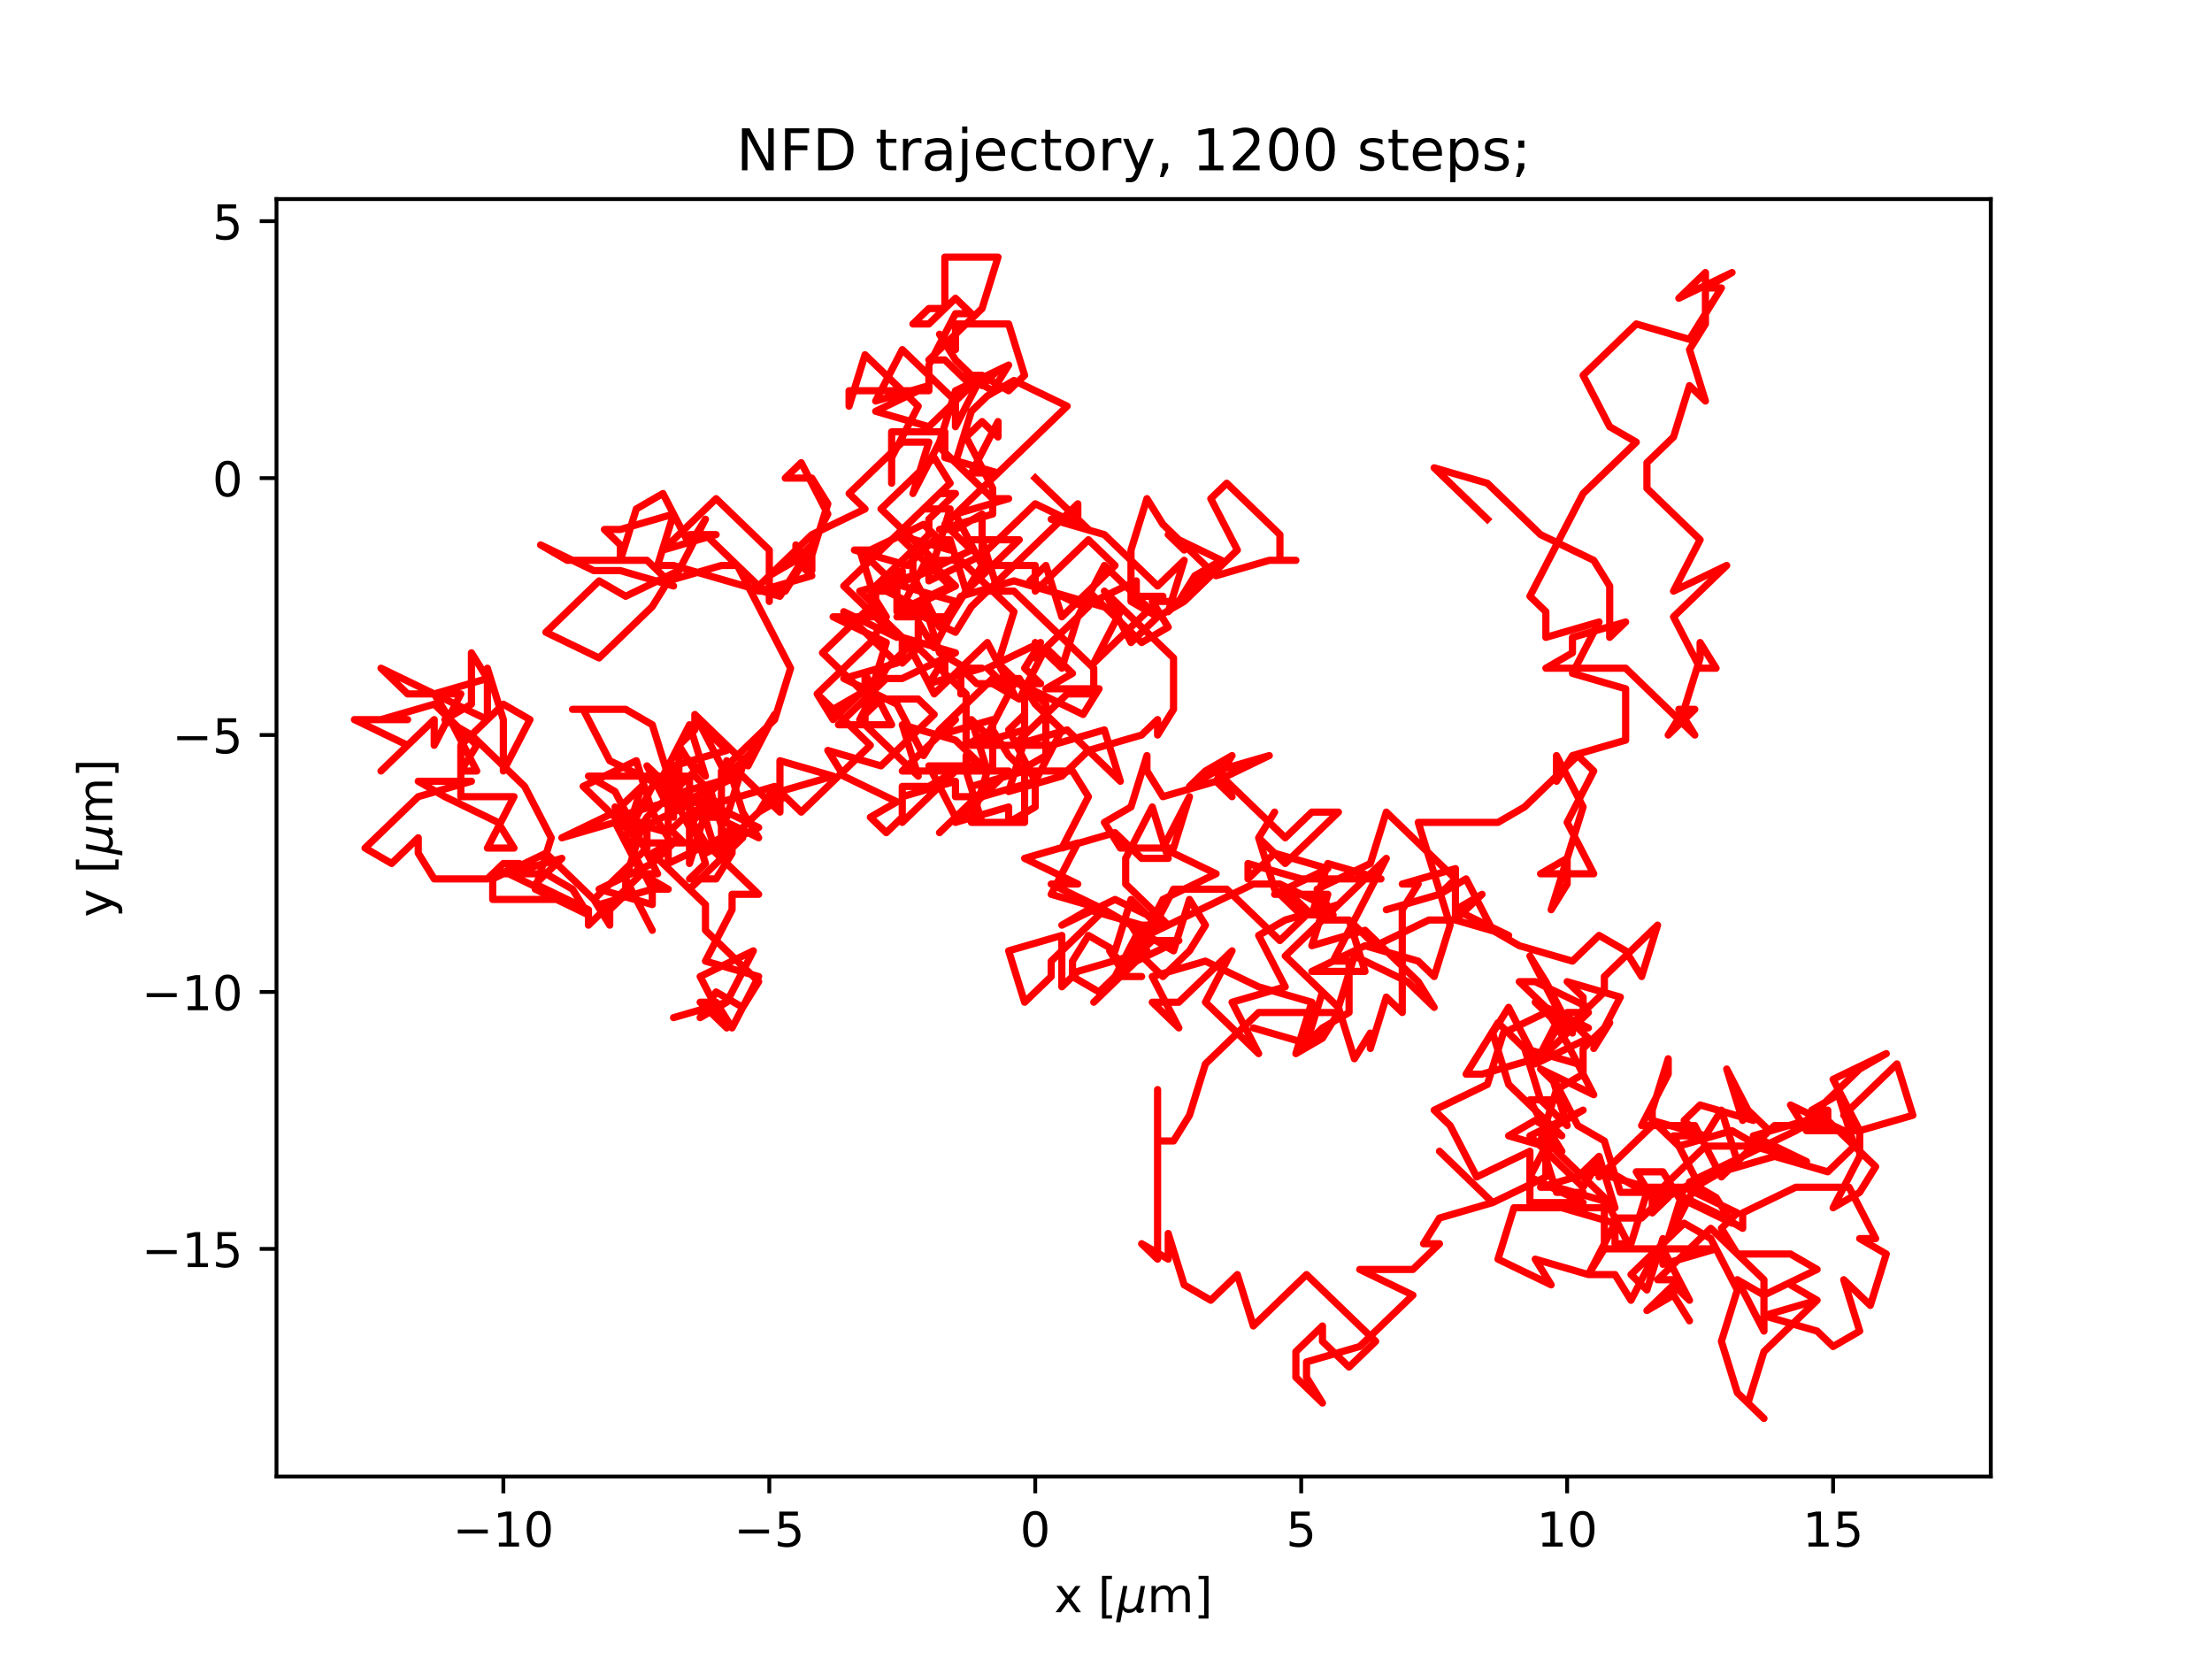 <?xml version="1.0" encoding="utf-8" standalone="no"?>
<!DOCTYPE svg PUBLIC "-//W3C//DTD SVG 1.1//EN"
  "http://www.w3.org/Graphics/SVG/1.1/DTD/svg11.dtd">
<!-- Created with matplotlib (https://matplotlib.org/) -->
<svg height="345.6pt" version="1.1" viewBox="0 0 460.8 345.6" width="460.8pt" xmlns="http://www.w3.org/2000/svg" xmlns:xlink="http://www.w3.org/1999/xlink">
 <defs>
  <style type="text/css">*{stroke-linecap:butt;stroke-linejoin:round;}</style>
 </defs>
 <g id="figure_1">
  <g id="patch_1">
   <path d="M 0 345.6 
L 460.8 345.6 
L 460.8 0 
L 0 0 
z
" style="fill:#ffffff;"/>
  </g>
  <g id="axes_1">
   <g id="patch_2">
    <path d="M 57.6 307.584 
L 414.72 307.584 
L 414.72 41.472 
L 57.6 41.472 
z
" style="fill:#ffffff;"/>
   </g>
   <g id="matplotlib.axis_1">
    <g id="xtick_1">
     <g id="line2d_1">
      <defs>
       <path d="M 0 0 
L 0 3.5 
" id="mef51a81177" style="stroke:#000000;stroke-width:0.8;"/>
      </defs>
      <g>
       <use style="stroke:#000000;stroke-width:0.8;" x="104.858" xlink:href="#mef51a81177" y="307.584"/>
      </g>
     </g>
     <g id="text_1">
      <!-- −10 -->
      <g transform="translate(94.305 322.182)scale(0.1 -0.1)">
       <defs>
        <path d="M 10.594 35.5 
L 73.188 35.5 
L 73.188 27.203 
L 10.594 27.203 
z
" id="DejaVuSans-8722"/>
        <path d="M 12.406 8.297 
L 28.516 8.297 
L 28.516 63.922 
L 10.984 60.406 
L 10.984 69.391 
L 28.422 72.906 
L 38.281 72.906 
L 38.281 8.297 
L 54.391 8.297 
L 54.391 0 
L 12.406 0 
z
" id="DejaVuSans-49"/>
        <path d="M 31.781 66.406 
Q 24.172 66.406 20.328 58.906 
Q 16.5 51.422 16.5 36.375 
Q 16.5 21.391 20.328 13.891 
Q 24.172 6.391 31.781 6.391 
Q 39.453 6.391 43.281 13.891 
Q 47.125 21.391 47.125 36.375 
Q 47.125 51.422 43.281 58.906 
Q 39.453 66.406 31.781 66.406 
z
M 31.781 74.219 
Q 44.047 74.219 50.516 64.516 
Q 56.984 54.828 56.984 36.375 
Q 56.984 17.969 50.516 8.266 
Q 44.047 -1.422 31.781 -1.422 
Q 19.531 -1.422 13.062 8.266 
Q 6.594 17.969 6.594 36.375 
Q 6.594 54.828 13.062 64.516 
Q 19.531 74.219 31.781 74.219 
z
" id="DejaVuSans-48"/>
       </defs>
       <use xlink:href="#DejaVuSans-8722"/>
       <use x="83.789" xlink:href="#DejaVuSans-49"/>
       <use x="147.412" xlink:href="#DejaVuSans-48"/>
      </g>
     </g>
    </g>
    <g id="xtick_2">
     <g id="line2d_2">
      <g>
       <use style="stroke:#000000;stroke-width:0.8;" x="160.26" xlink:href="#mef51a81177" y="307.584"/>
      </g>
     </g>
     <g id="text_2">
      <!-- −5 -->
      <g transform="translate(152.888 322.182)scale(0.1 -0.1)">
       <defs>
        <path d="M 10.797 72.906 
L 49.516 72.906 
L 49.516 64.594 
L 19.828 64.594 
L 19.828 46.734 
Q 21.969 47.469 24.109 47.828 
Q 26.266 48.188 28.422 48.188 
Q 40.625 48.188 47.75 41.5 
Q 54.891 34.812 54.891 23.391 
Q 54.891 11.625 47.562 5.094 
Q 40.234 -1.422 26.906 -1.422 
Q 22.312 -1.422 17.547 -0.641 
Q 12.797 0.141 7.719 1.703 
L 7.719 11.625 
Q 12.109 9.234 16.797 8.062 
Q 21.484 6.891 26.703 6.891 
Q 35.156 6.891 40.078 11.328 
Q 45.016 15.766 45.016 23.391 
Q 45.016 31 40.078 35.438 
Q 35.156 39.891 26.703 39.891 
Q 22.75 39.891 18.812 39.016 
Q 14.891 38.141 10.797 36.281 
z
" id="DejaVuSans-53"/>
       </defs>
       <use xlink:href="#DejaVuSans-8722"/>
       <use x="83.789" xlink:href="#DejaVuSans-53"/>
      </g>
     </g>
    </g>
    <g id="xtick_3">
     <g id="line2d_3">
      <g>
       <use style="stroke:#000000;stroke-width:0.8;" x="215.661" xlink:href="#mef51a81177" y="307.584"/>
      </g>
     </g>
     <g id="text_3">
      <!-- 0 -->
      <g transform="translate(212.48 322.182)scale(0.1 -0.1)">
       <use xlink:href="#DejaVuSans-48"/>
      </g>
     </g>
    </g>
    <g id="xtick_4">
     <g id="line2d_4">
      <g>
       <use style="stroke:#000000;stroke-width:0.8;" x="271.063" xlink:href="#mef51a81177" y="307.584"/>
      </g>
     </g>
     <g id="text_4">
      <!-- 5 -->
      <g transform="translate(267.882 322.182)scale(0.1 -0.1)">
       <use xlink:href="#DejaVuSans-53"/>
      </g>
     </g>
    </g>
    <g id="xtick_5">
     <g id="line2d_5">
      <g>
       <use style="stroke:#000000;stroke-width:0.8;" x="326.465" xlink:href="#mef51a81177" y="307.584"/>
      </g>
     </g>
     <g id="text_5">
      <!-- 10 -->
      <g transform="translate(320.102 322.182)scale(0.1 -0.1)">
       <use xlink:href="#DejaVuSans-49"/>
       <use x="63.623" xlink:href="#DejaVuSans-48"/>
      </g>
     </g>
    </g>
    <g id="xtick_6">
     <g id="line2d_6">
      <g>
       <use style="stroke:#000000;stroke-width:0.8;" x="381.867" xlink:href="#mef51a81177" y="307.584"/>
      </g>
     </g>
     <g id="text_6">
      <!-- 15 -->
      <g transform="translate(375.504 322.182)scale(0.1 -0.1)">
       <use xlink:href="#DejaVuSans-49"/>
       <use x="63.623" xlink:href="#DejaVuSans-53"/>
      </g>
     </g>
    </g>
    <g id="text_7">
     <!-- x [${\mu}$m] -->
     <g transform="translate(219.61 335.862)scale(0.1 -0.1)">
      <defs>
       <path d="M 54.891 54.688 
L 35.109 28.078 
L 55.906 0 
L 45.312 0 
L 29.391 21.484 
L 13.484 0 
L 2.875 0 
L 24.125 28.609 
L 4.688 54.688 
L 15.281 54.688 
L 29.781 35.203 
L 44.281 54.688 
z
" id="DejaVuSans-120"/>
       <path id="DejaVuSans-32"/>
       <path d="M 8.594 75.984 
L 29.297 75.984 
L 29.297 69 
L 17.578 69 
L 17.578 -6.203 
L 29.297 -6.203 
L 29.297 -13.188 
L 8.594 -13.188 
z
" id="DejaVuSans-91"/>
       <path d="M -1.312 -20.797 
L 13.375 54.688 
L 22.406 54.688 
L 15.766 20.656 
Q 15.578 19.625 15.422 18.359 
Q 15.281 17.094 15.281 15.828 
Q 15.281 11.281 18.141 8.828 
Q 21 6.391 26.312 6.391 
Q 33.547 6.391 37.984 10.484 
Q 42.438 14.594 44 22.797 
L 50.203 54.688 
L 59.188 54.688 
L 51.031 12.641 
Q 50.828 11.719 50.75 11.031 
Q 50.688 10.359 50.688 9.812 
Q 50.688 8.297 51.297 7.594 
Q 51.906 6.891 53.219 6.891 
Q 53.719 6.891 54.562 7.125 
Q 55.422 7.375 56.984 8.016 
L 55.609 0.781 
Q 53.469 -0.297 51.516 -0.859 
Q 49.562 -1.422 47.703 -1.422 
Q 44.484 -1.422 42.656 0.625 
Q 40.828 2.688 40.828 6.297 
Q 38.094 2.391 34.297 0.484 
Q 30.516 -1.422 25.391 -1.422 
Q 20.844 -1.422 17.453 0.672 
Q 14.062 2.781 12.984 6.203 
L 7.719 -20.797 
z
" id="DejaVuSans-Oblique-956"/>
       <path d="M 52 44.188 
Q 55.375 50.25 60.062 53.125 
Q 64.75 56 71.094 56 
Q 79.641 56 84.281 50.016 
Q 88.922 44.047 88.922 33.016 
L 88.922 0 
L 79.891 0 
L 79.891 32.719 
Q 79.891 40.578 77.094 44.375 
Q 74.312 48.188 68.609 48.188 
Q 61.625 48.188 57.562 43.547 
Q 53.516 38.922 53.516 30.906 
L 53.516 0 
L 44.484 0 
L 44.484 32.719 
Q 44.484 40.625 41.703 44.406 
Q 38.922 48.188 33.109 48.188 
Q 26.219 48.188 22.156 43.531 
Q 18.109 38.875 18.109 30.906 
L 18.109 0 
L 9.078 0 
L 9.078 54.688 
L 18.109 54.688 
L 18.109 46.188 
Q 21.188 51.219 25.484 53.609 
Q 29.781 56 35.688 56 
Q 41.656 56 45.828 52.969 
Q 50 49.953 52 44.188 
z
" id="DejaVuSans-109"/>
       <path d="M 30.422 75.984 
L 30.422 -13.188 
L 9.719 -13.188 
L 9.719 -6.203 
L 21.391 -6.203 
L 21.391 69 
L 9.719 69 
L 9.719 75.984 
z
" id="DejaVuSans-93"/>
      </defs>
      <use transform="translate(0 0.016)" xlink:href="#DejaVuSans-120"/>
      <use transform="translate(59.18 0.016)" xlink:href="#DejaVuSans-32"/>
      <use transform="translate(90.967 0.016)" xlink:href="#DejaVuSans-91"/>
      <use transform="translate(129.98 0.016)" xlink:href="#DejaVuSans-Oblique-956"/>
      <use transform="translate(193.604 0.016)" xlink:href="#DejaVuSans-109"/>
      <use transform="translate(291.016 0.016)" xlink:href="#DejaVuSans-93"/>
     </g>
    </g>
   </g>
   <g id="matplotlib.axis_2">
    <g id="ytick_1">
     <g id="line2d_7">
      <defs>
       <path d="M 0 0 
L -3.5 0 
" id="m4a30988e2c" style="stroke:#000000;stroke-width:0.8;"/>
      </defs>
      <g>
       <use style="stroke:#000000;stroke-width:0.8;" x="57.6" xlink:href="#m4a30988e2c" y="260.163"/>
      </g>
     </g>
     <g id="text_8">
      <!-- −15 -->
      <g transform="translate(29.495 263.963)scale(0.1 -0.1)">
       <use xlink:href="#DejaVuSans-8722"/>
       <use x="83.789" xlink:href="#DejaVuSans-49"/>
       <use x="147.412" xlink:href="#DejaVuSans-53"/>
      </g>
     </g>
    </g>
    <g id="ytick_2">
     <g id="line2d_8">
      <g>
       <use style="stroke:#000000;stroke-width:0.8;" x="57.6" xlink:href="#m4a30988e2c" y="206.641"/>
      </g>
     </g>
     <g id="text_9">
      <!-- −10 -->
      <g transform="translate(29.495 210.44)scale(0.1 -0.1)">
       <use xlink:href="#DejaVuSans-8722"/>
       <use x="83.789" xlink:href="#DejaVuSans-49"/>
       <use x="147.412" xlink:href="#DejaVuSans-48"/>
      </g>
     </g>
    </g>
    <g id="ytick_3">
     <g id="line2d_9">
      <g>
       <use style="stroke:#000000;stroke-width:0.8;" x="57.6" xlink:href="#m4a30988e2c" y="153.119"/>
      </g>
     </g>
     <g id="text_10">
      <!-- −5 -->
      <g transform="translate(35.858 156.918)scale(0.1 -0.1)">
       <use xlink:href="#DejaVuSans-8722"/>
       <use x="83.789" xlink:href="#DejaVuSans-53"/>
      </g>
     </g>
    </g>
    <g id="ytick_4">
     <g id="line2d_10">
      <g>
       <use style="stroke:#000000;stroke-width:0.8;" x="57.6" xlink:href="#m4a30988e2c" y="99.597"/>
      </g>
     </g>
     <g id="text_11">
      <!-- 0 -->
      <g transform="translate(44.237 103.396)scale(0.1 -0.1)">
       <use xlink:href="#DejaVuSans-48"/>
      </g>
     </g>
    </g>
    <g id="ytick_5">
     <g id="line2d_11">
      <g>
       <use style="stroke:#000000;stroke-width:0.8;" x="57.6" xlink:href="#m4a30988e2c" y="46.075"/>
      </g>
     </g>
     <g id="text_12">
      <!-- 5 -->
      <g transform="translate(44.237 49.874)scale(0.1 -0.1)">
       <use xlink:href="#DejaVuSans-53"/>
      </g>
     </g>
    </g>
    <g id="text_13">
     <!-- y [${\mu}$m] -->
     <g transform="translate(23.395 191.078)rotate(-90)scale(0.1 -0.1)">
      <defs>
       <path d="M 32.172 -5.078 
Q 28.375 -14.844 24.75 -17.812 
Q 21.141 -20.797 15.094 -20.797 
L 7.906 -20.797 
L 7.906 -13.281 
L 13.188 -13.281 
Q 16.891 -13.281 18.938 -11.516 
Q 21 -9.766 23.484 -3.219 
L 25.094 0.875 
L 2.984 54.688 
L 12.5 54.688 
L 29.594 11.922 
L 46.688 54.688 
L 56.203 54.688 
z
" id="DejaVuSans-121"/>
      </defs>
      <use transform="translate(0 0.016)" xlink:href="#DejaVuSans-121"/>
      <use transform="translate(59.18 0.016)" xlink:href="#DejaVuSans-32"/>
      <use transform="translate(90.967 0.016)" xlink:href="#DejaVuSans-91"/>
      <use transform="translate(129.98 0.016)" xlink:href="#DejaVuSans-Oblique-956"/>
      <use transform="translate(193.604 0.016)" xlink:href="#DejaVuSans-109"/>
      <use transform="translate(291.016 0.016)" xlink:href="#DejaVuSans-93"/>
     </g>
    </g>
   </g>
   <g id="line2d_12">
    <path clip-path="url(#p9cf6132a97)" d="M 215.661 99.597 
L 226.742 110.301 
L 215.661 104.949 
L 204.581 115.654 
L 204.581 115.654 
L 193.501 121.006 
L 193.501 115.654 
L 187.96 126.358 
L 199.041 131.71 
L 202.365 126.358 
L 224.526 104.949 
L 224.526 108.161 
L 218.985 108.161 
L 230.066 111.372 
L 241.146 122.076 
L 246.686 116.724 
L 243.362 127.429 
L 254.443 116.724 
L 243.362 111.372 
L 246.686 114.583 
L 243.362 111.372 
L 254.443 116.724 
L 248.902 119.935 
L 245.578 125.288 
L 240.038 125.288 
L 243.362 130.64 
L 237.822 133.851 
L 226.742 123.147 
L 226.742 126.358 
L 215.661 137.063 
L 215.661 133.851 
L 221.202 139.203 
L 221.202 139.203 
L 224.526 128.499 
L 230.066 117.795 
L 241.146 128.499 
L 235.606 125.288 
L 235.606 114.583 
L 238.93 103.879 
L 242.254 109.231 
L 253.335 119.935 
L 264.415 116.724 
L 269.955 116.724 
L 266.631 116.724 
L 266.631 111.372 
L 255.551 100.667 
L 252.227 103.879 
L 257.767 114.583 
L 246.686 125.288 
L 241.146 128.499 
L 235.606 133.851 
L 230.066 123.147 
L 244.47 137.063 
L 244.47 147.767 
L 241.146 153.119 
L 241.146 149.908 
L 237.822 153.119 
L 226.742 156.33 
L 221.202 161.683 
L 210.121 164.894 
L 213.445 154.19 
L 213.445 143.485 
L 207.905 138.133 
L 211.229 127.429 
L 200.149 116.724 
L 194.609 116.724 
L 191.285 119.935 
L 202.365 114.583 
L 196.825 109.231 
L 207.905 98.527 
L 202.365 98.527 
L 207.905 87.822 
L 207.905 91.033 
L 204.581 87.822 
L 201.257 91.033 
L 206.797 101.738 
L 206.797 107.09 
L 195.717 110.301 
L 199.041 110.301 
L 204.581 107.09 
L 204.581 117.795 
L 199.041 107.09 
L 210.121 103.879 
L 206.797 103.879 
L 195.717 93.174 
L 199.041 96.386 
L 202.365 85.681 
L 205.689 82.47 
L 211.229 79.259 
L 222.31 84.611 
L 207.905 98.527 
L 196.825 95.315 
L 196.825 89.963 
L 185.744 89.963 
L 185.744 100.667 
L 185.744 95.315 
L 191.285 84.611 
L 180.204 73.906 
L 176.88 84.611 
L 176.88 81.4 
L 193.501 81.4 
L 193.501 76.047 
L 199.041 65.343 
L 202.365 65.343 
L 199.041 62.132 
L 193.501 67.484 
L 190.177 67.484 
L 193.501 64.272 
L 196.825 64.272 
L 196.825 53.568 
L 207.905 53.568 
L 204.581 64.272 
L 193.501 74.977 
L 196.825 74.977 
L 202.365 80.329 
L 207.905 77.118 
L 204.581 80.329 
L 199.041 74.977 
L 195.717 69.625 
L 199.041 72.836 
L 199.041 67.484 
L 210.121 67.484 
L 213.445 78.188 
L 210.121 81.4 
L 204.581 78.188 
L 199.041 88.893 
L 199.041 83.54 
L 187.96 72.836 
L 182.42 83.54 
L 193.501 80.329 
L 182.42 85.681 
L 193.501 88.893 
L 204.581 78.188 
L 201.257 78.188 
L 206.797 81.4 
L 210.121 76.047 
L 199.041 81.4 
L 195.717 92.104 
L 190.177 102.808 
L 193.501 92.104 
L 187.96 92.104 
L 176.88 102.808 
L 180.204 106.02 
L 169.124 111.372 
L 158.043 122.076 
L 146.963 111.372 
L 143.639 111.372 
L 149.179 111.372 
L 138.099 114.583 
L 149.179 103.879 
L 160.26 114.583 
L 160.26 125.288 
L 160.26 119.935 
L 165.8 116.724 
L 165.8 113.513 
L 169.124 118.865 
L 169.124 115.654 
L 172.448 104.949 
L 169.124 99.597 
L 163.584 99.597 
L 166.908 96.386 
L 172.448 107.09 
L 166.908 117.795 
L 163.584 123.147 
L 158.043 123.147 
L 169.124 119.935 
L 165.8 116.724 
L 169.124 113.513 
L 169.124 113.513 
L 162.476 124.217 
L 140.315 117.795 
L 136.991 117.795 
L 140.315 107.09 
L 129.235 110.301 
L 125.91 110.301 
L 129.235 113.513 
L 129.235 116.724 
L 118.154 116.724 
L 112.614 113.513 
L 123.694 118.865 
L 129.235 118.865 
L 140.315 122.076 
L 134.775 116.724 
L 129.235 116.724 
L 132.559 106.02 
L 138.099 102.808 
L 143.639 113.513 
L 146.963 108.161 
L 141.423 118.865 
L 130.343 124.217 
L 124.802 121.006 
L 113.722 131.71 
L 124.802 137.063 
L 135.883 126.358 
L 139.207 121.006 
L 150.287 117.795 
L 153.611 117.795 
L 164.692 139.203 
L 161.368 149.908 
L 150.287 160.612 
L 150.287 174.528 
L 139.207 179.88 
L 139.207 174.528 
L 135.883 169.176 
L 132.559 158.471 
L 121.478 163.824 
L 128.126 170.246 
L 139.207 173.458 
L 142.531 170.246 
L 148.071 167.035 
L 142.531 167.035 
L 153.611 161.683 
L 142.531 164.894 
L 139.207 164.894 
L 139.207 164.894 
L 142.531 161.683 
L 139.207 167.035 
L 128.126 170.246 
L 133.667 175.598 
L 128.126 164.894 
L 122.586 161.683 
L 144.747 161.683 
L 148.071 164.894 
L 151.395 175.598 
L 162.476 164.894 
L 173.556 161.683 
L 162.476 158.471 
L 162.476 169.176 
L 151.395 158.471 
L 154.719 169.176 
L 158.043 174.528 
L 146.963 169.176 
L 143.639 179.88 
L 143.639 169.176 
L 146.963 179.88 
L 143.639 183.092 
L 149.179 183.092 
L 152.503 177.739 
L 152.503 172.387 
L 146.963 177.739 
L 158.043 172.387 
L 146.963 167.035 
L 143.639 172.387 
L 138.099 161.683 
L 143.639 150.978 
L 146.963 161.683 
L 141.423 156.33 
L 141.423 167.035 
L 141.423 163.824 
L 144.747 160.612 
L 141.423 155.26 
L 144.747 152.049 
L 144.747 148.837 
L 155.827 159.542 
L 161.368 148.837 
L 154.719 159.542 
L 151.395 170.246 
L 145.855 170.246 
L 134.775 159.542 
L 140.315 170.246 
L 140.315 159.542 
L 151.395 156.33 
L 145.855 150.978 
L 151.395 161.683 
L 156.935 156.33 
L 145.855 167.035 
L 149.179 177.739 
L 154.719 174.528 
L 143.639 185.232 
L 154.719 174.528 
L 149.179 169.176 
L 138.099 163.824 
L 141.423 163.824 
L 141.423 167.035 
L 141.423 167.035 
L 138.099 163.824 
L 138.099 163.824 
L 127.018 158.471 
L 121.478 147.767 
L 119.262 147.767 
L 130.343 147.767 
L 135.883 150.978 
L 139.207 161.683 
L 139.207 172.387 
L 142.531 175.598 
L 131.451 175.598 
L 134.775 170.246 
L 143.639 161.683 
L 143.639 170.246 
L 146.963 175.598 
L 158.043 186.303 
L 152.503 186.303 
L 152.503 189.514 
L 146.963 200.219 
L 158.043 203.43 
L 152.503 214.134 
L 149.179 208.782 
L 145.855 208.782 
L 151.395 214.134 
L 145.855 203.43 
L 156.935 198.078 
L 151.395 208.782 
L 140.315 211.993 
L 151.395 208.782 
L 145.855 211.993 
L 149.179 206.641 
L 154.719 209.853 
L 158.043 204.5 
L 146.963 193.796 
L 146.963 188.444 
L 135.883 177.739 
L 141.423 174.528 
L 141.423 174.528 
L 135.883 179.88 
L 124.802 185.232 
L 135.883 188.444 
L 135.883 185.232 
L 124.802 188.444 
L 113.722 177.739 
L 102.642 183.092 
L 108.182 179.88 
L 104.858 179.88 
L 101.534 183.092 
L 90.453 183.092 
L 87.129 177.739 
L 87.129 174.528 
L 81.589 179.88 
L 76.049 176.669 
L 87.129 165.964 
L 98.21 162.753 
L 87.129 162.753 
L 92.669 165.964 
L 103.75 171.317 
L 107.074 176.669 
L 101.534 176.669 
L 107.074 165.964 
L 95.993 165.964 
L 95.993 155.26 
L 104.858 146.696 
L 110.398 149.908 
L 104.858 160.612 
L 104.858 149.908 
L 101.534 139.203 
L 101.534 149.908 
L 79.373 139.203 
L 84.913 144.556 
L 95.993 144.556 
L 90.453 155.26 
L 90.453 149.908 
L 79.373 160.612 
L 84.913 155.26 
L 73.833 149.908 
L 84.913 149.908 
L 79.373 149.908 
L 90.453 146.696 
L 99.318 155.26 
L 95.993 160.612 
L 99.318 160.612 
L 93.777 149.908 
L 90.453 144.556 
L 101.534 141.344 
L 98.21 135.992 
L 98.21 146.696 
L 92.669 149.908 
L 98.21 153.119 
L 109.29 163.824 
L 114.83 174.528 
L 111.506 185.232 
L 122.586 190.585 
L 119.262 185.232 
L 113.722 182.021 
L 102.642 182.021 
L 102.642 187.373 
L 117.046 187.373 
L 105.966 182.021 
L 117.046 178.81 
L 111.506 184.162 
L 122.586 189.514 
L 122.586 192.726 
L 133.667 182.021 
L 139.207 185.232 
L 135.883 185.232 
L 130.343 174.528 
L 135.883 163.824 
L 130.343 174.528 
L 133.667 163.824 
L 133.667 163.824 
L 128.126 169.176 
L 117.046 174.528 
L 128.126 171.317 
L 133.667 182.021 
L 136.991 182.021 
L 131.451 171.317 
L 128.126 168.105 
L 131.451 171.317 
L 134.775 171.317 
L 134.775 176.669 
L 123.694 187.373 
L 127.018 192.726 
L 127.018 189.514 
L 130.343 186.303 
L 130.343 183.092 
L 135.883 193.796 
L 130.343 183.092 
L 133.667 172.387 
L 144.747 167.035 
L 150.287 167.035 
L 161.368 163.824 
L 158.043 169.176 
L 163.584 165.964 
L 166.908 169.176 
L 181.312 155.26 
L 170.232 144.556 
L 173.556 149.908 
L 184.636 139.203 
L 179.096 149.908 
L 182.42 146.696 
L 171.34 135.992 
L 182.42 125.288 
L 179.096 114.583 
L 184.636 119.935 
L 190.177 114.583 
L 190.177 119.935 
L 184.636 123.147 
L 181.312 123.147 
L 184.636 128.499 
L 184.636 128.499 
L 173.556 128.499 
L 184.636 133.851 
L 181.312 144.556 
L 184.636 141.344 
L 187.96 141.344 
L 199.041 135.992 
L 187.96 132.781 
L 187.96 138.133 
L 191.285 134.922 
L 191.285 129.569 
L 194.609 134.922 
L 200.149 124.217 
L 211.229 121.006 
L 233.39 127.429 
L 227.85 138.133 
L 242.254 124.217 
L 236.714 124.217 
L 236.714 121.006 
L 225.634 126.358 
L 214.553 121.006 
L 217.877 117.795 
L 221.202 128.499 
L 232.282 117.795 
L 226.742 112.442 
L 215.661 123.147 
L 215.661 117.795 
L 204.581 117.795 
L 201.257 123.147 
L 212.337 112.442 
L 201.257 112.442 
L 204.581 112.442 
L 207.905 123.147 
L 204.581 123.147 
L 211.229 123.147 
L 227.85 139.203 
L 227.85 144.556 
L 222.31 144.556 
L 211.229 155.26 
L 222.31 152.049 
L 233.39 162.753 
L 230.066 152.049 
L 218.985 155.26 
L 202.365 155.26 
L 213.445 152.049 
L 213.445 148.837 
L 210.121 152.049 
L 215.661 162.753 
L 204.581 165.964 
L 199.041 165.964 
L 199.041 162.753 
L 187.96 165.964 
L 187.96 171.317 
L 199.041 160.612 
L 187.96 160.612 
L 199.041 149.908 
L 195.717 153.119 
L 206.797 149.908 
L 206.797 160.612 
L 201.257 157.401 
L 201.257 160.612 
L 204.581 171.317 
L 201.257 168.105 
L 206.797 162.753 
L 195.717 173.458 
L 199.041 170.246 
L 193.501 159.542 
L 204.581 159.542 
L 199.041 154.19 
L 187.96 150.978 
L 191.285 161.683 
L 180.204 150.978 
L 180.204 140.274 
L 185.744 150.978 
L 174.664 150.978 
L 180.204 145.626 
L 191.285 145.626 
L 194.609 148.837 
L 183.528 159.542 
L 172.448 156.33 
L 175.772 161.683 
L 186.852 167.035 
L 181.312 170.246 
L 184.636 173.458 
L 187.96 170.246 
L 187.96 163.824 
L 193.501 163.824 
L 199.041 160.612 
L 210.121 160.612 
L 199.041 171.317 
L 210.121 168.105 
L 210.121 171.317 
L 215.661 168.105 
L 215.661 162.753 
L 221.202 152.049 
L 215.661 146.696 
L 212.337 141.344 
L 206.797 141.344 
L 195.717 152.049 
L 192.393 157.401 
L 186.852 146.696 
L 175.772 141.344 
L 186.852 138.133 
L 175.772 127.429 
L 186.852 132.781 
L 175.772 122.076 
L 197.933 100.667 
L 194.609 95.315 
L 183.528 106.02 
L 194.609 116.724 
L 197.933 106.02 
L 192.393 106.02 
L 195.717 102.808 
L 199.041 102.808 
L 193.501 108.161 
L 193.501 111.372 
L 182.42 122.076 
L 193.501 127.429 
L 187.96 127.429 
L 199.041 122.076 
L 195.717 118.865 
L 192.393 118.865 
L 186.852 122.076 
L 186.852 127.429 
L 197.933 122.076 
L 186.852 111.372 
L 197.933 114.583 
L 192.393 109.231 
L 181.312 114.583 
L 177.988 114.583 
L 189.068 117.795 
L 194.609 112.442 
L 197.933 112.442 
L 201.257 123.147 
L 197.933 128.499 
L 186.852 128.499 
L 192.393 125.288 
L 195.717 135.992 
L 201.257 139.203 
L 204.581 139.203 
L 193.501 142.415 
L 196.825 137.063 
L 196.825 142.415 
L 205.689 133.851 
L 211.229 144.556 
L 205.689 139.203 
L 216.769 133.851 
L 213.445 139.203 
L 216.769 142.415 
L 211.229 142.415 
L 205.689 153.119 
L 202.365 149.908 
L 205.689 160.612 
L 202.365 171.317 
L 213.445 171.317 
L 213.445 160.612 
L 202.365 163.824 
L 213.445 160.612 
L 210.121 157.401 
L 206.797 152.049 
L 201.257 155.26 
L 201.257 144.556 
L 190.177 133.851 
L 179.096 144.556 
L 173.556 147.767 
L 170.232 144.556 
L 181.312 133.851 
L 184.636 128.499 
L 179.096 123.147 
L 190.177 119.935 
L 195.717 130.64 
L 199.041 125.288 
L 187.96 122.076 
L 187.96 118.865 
L 182.42 122.076 
L 182.42 127.429 
L 189.068 133.851 
L 194.609 144.556 
L 200.149 139.203 
L 200.149 144.556 
L 200.149 139.203 
L 203.473 142.415 
L 206.797 142.415 
L 212.337 145.626 
L 217.877 134.922 
L 223.418 140.274 
L 217.877 143.485 
L 228.958 143.485 
L 225.634 148.837 
L 225.634 148.837 
L 214.553 143.485 
L 217.877 146.696 
L 217.877 157.401 
L 212.337 160.612 
L 223.418 160.612 
L 226.742 165.964 
L 221.202 176.669 
L 232.282 173.458 
L 237.822 178.81 
L 243.362 178.81 
L 240.038 168.105 
L 234.498 178.81 
L 234.498 184.162 
L 243.362 192.726 
L 232.282 187.373 
L 221.202 192.726 
L 226.742 189.514 
L 237.822 192.726 
L 232.282 203.43 
L 237.822 203.43 
L 234.498 203.43 
L 231.174 198.078 
L 234.498 201.289 
L 245.578 195.937 
L 240.038 195.937 
L 228.958 206.641 
L 223.418 203.43 
L 223.418 200.219 
L 226.742 194.866 
L 232.282 198.078 
L 235.606 187.373 
L 241.146 192.726 
L 235.606 192.726 
L 238.93 198.078 
L 227.85 208.782 
L 238.93 198.078 
L 235.606 192.726 
L 230.066 189.514 
L 218.985 184.162 
L 224.526 184.162 
L 213.445 178.81 
L 224.526 175.598 
L 218.985 186.303 
L 230.066 189.514 
L 218.985 200.219 
L 218.985 203.43 
L 213.445 208.782 
L 210.121 198.078 
L 221.202 194.866 
L 221.202 205.571 
L 224.526 202.36 
L 235.606 199.148 
L 238.93 195.937 
L 244.47 185.232 
L 255.551 185.232 
L 255.551 185.232 
L 266.631 195.937 
L 272.171 190.585 
L 277.711 190.585 
L 274.387 185.232 
L 285.468 179.88 
L 288.792 169.176 
L 303.196 183.092 
L 299.872 186.303 
L 288.792 189.514 
L 299.872 186.303 
L 305.412 183.092 
L 310.952 193.796 
L 316.493 197.007 
L 327.573 200.219 
L 333.113 194.866 
L 338.653 198.078 
L 341.977 203.43 
L 345.302 192.726 
L 334.221 203.43 
L 334.221 206.641 
L 334.221 206.641 
L 330.897 209.853 
L 319.817 204.5 
L 316.493 204.5 
L 327.573 215.205 
L 322.033 204.5 
L 318.709 199.148 
L 324.249 209.853 
L 313.169 215.205 
L 309.844 225.909 
L 298.764 231.261 
L 302.088 234.473 
L 307.628 245.177 
L 318.709 239.825 
L 318.709 250.529 
L 329.789 250.529 
L 318.709 245.177 
L 324.249 234.473 
L 329.789 231.261 
L 318.709 236.614 
L 329.789 247.318 
L 329.789 247.318 
L 333.113 241.966 
L 333.113 245.177 
L 344.194 234.473 
L 344.194 231.261 
L 347.518 220.557 
L 347.518 223.768 
L 341.977 234.473 
L 353.058 234.473 
L 358.598 245.177 
L 369.678 234.473 
L 369.678 234.473 
L 380.759 234.473 
L 380.759 231.261 
L 377.435 231.261 
L 382.975 228.05 
L 386.299 238.755 
L 380.759 244.107 
L 369.678 240.895 
L 358.598 244.107 
L 353.058 247.318 
L 347.518 258.023 
L 350.842 247.318 
L 361.922 252.67 
L 358.598 255.882 
L 361.922 261.234 
L 373.002 261.234 
L 378.543 264.445 
L 367.462 269.797 
L 361.922 266.586 
L 367.462 277.29 
L 367.462 266.586 
L 356.382 255.882 
L 345.302 266.586 
L 348.626 266.586 
L 348.626 269.797 
L 351.95 275.15 
L 348.626 269.797 
L 343.085 273.009 
L 348.626 267.656 
L 351.95 270.868 
L 346.41 260.163 
L 357.49 260.163 
L 346.41 263.375 
L 346.41 258.023 
L 343.085 268.727 
L 339.761 265.516 
L 350.842 254.811 
L 356.382 258.023 
L 361.922 268.727 
L 358.598 279.431 
L 361.922 290.136 
L 367.462 295.488 
L 364.138 292.277 
L 367.462 281.572 
L 378.543 270.868 
L 373.002 267.656 
L 378.543 270.868 
L 367.462 274.079 
L 378.543 277.29 
L 381.867 280.502 
L 387.407 277.29 
L 384.083 266.586 
L 389.623 271.938 
L 392.947 261.234 
L 387.407 258.023 
L 390.731 258.023 
L 385.191 247.318 
L 374.11 247.318 
L 363.03 252.67 
L 363.03 255.882 
L 357.49 252.67 
L 346.41 247.318 
L 340.869 247.318 
L 335.329 244.107 
L 329.789 244.107 
L 333.113 240.895 
L 336.437 251.6 
L 325.357 251.6 
L 336.437 254.811 
L 330.897 265.516 
L 330.897 265.516 
L 334.221 260.163 
L 339.761 260.163 
L 334.221 249.459 
L 334.221 260.163 
L 345.302 260.163 
L 339.761 270.868 
L 336.437 265.516 
L 330.897 265.516 
L 319.817 262.304 
L 323.141 267.656 
L 312.06 262.304 
L 315.385 251.6 
L 326.465 251.6 
L 329.789 248.389 
L 324.249 248.389 
L 320.925 237.684 
L 324.249 226.98 
L 329.789 223.768 
L 329.789 218.416 
L 335.329 213.064 
L 332.005 218.416 
L 337.545 207.712 
L 326.465 204.5 
L 329.789 207.712 
L 329.789 210.923 
L 326.465 210.923 
L 319.817 221.627 
L 330.897 216.275 
L 325.357 210.923 
L 319.817 221.627 
L 330.897 210.923 
L 325.357 214.134 
L 330.897 214.134 
L 319.817 208.782 
L 323.141 211.993 
L 326.465 217.346 
L 332.005 228.05 
L 320.925 222.698 
L 324.249 225.909 
L 324.249 229.121 
L 324.249 229.121 
L 318.709 229.121 
L 324.249 239.825 
L 335.329 250.529 
L 324.249 247.318 
L 320.925 247.318 
L 332.005 244.107 
L 343.085 247.318 
L 354.166 247.318 
L 348.626 236.614 
L 354.166 236.614 
L 350.842 233.402 
L 354.166 230.191 
L 365.246 233.402 
L 359.706 222.698 
L 363.03 233.402 
L 363.03 230.191 
L 368.57 235.543 
L 365.246 238.755 
L 376.327 241.966 
L 365.246 236.614 
L 376.327 233.402 
L 387.407 222.698 
L 392.947 219.487 
L 381.867 224.839 
L 387.407 235.543 
L 384.083 235.543 
L 373.002 230.191 
L 376.327 235.543 
L 387.407 235.543 
L 384.083 232.332 
L 395.163 221.627 
L 398.487 232.332 
L 387.407 235.543 
L 387.407 240.895 
L 381.867 251.6 
L 387.407 248.389 
L 390.731 243.036 
L 379.651 232.332 
L 374.11 235.543 
L 351.95 246.248 
L 357.49 249.459 
L 360.814 254.811 
L 349.734 249.459 
L 346.41 244.107 
L 340.869 244.107 
L 344.194 249.459 
L 347.518 249.459 
L 344.194 252.67 
L 344.194 249.459 
L 355.274 238.755 
L 366.354 238.755 
L 360.814 235.543 
L 349.734 238.755 
L 344.194 233.402 
L 355.274 236.614 
L 358.598 231.261 
L 361.922 241.966 
L 350.842 247.318 
L 345.302 250.529 
L 341.977 253.741 
L 336.437 253.741 
L 336.437 259.093 
L 339.761 259.093 
L 343.085 248.389 
L 348.626 248.389 
L 337.545 248.389 
L 334.221 237.684 
L 328.681 234.473 
L 323.141 223.768 
L 326.465 234.473 
L 320.925 229.121 
L 317.601 218.416 
L 328.681 221.627 
L 317.601 218.416 
L 312.06 213.064 
L 305.412 223.768 
L 308.736 223.768 
L 319.817 220.557 
L 314.277 209.853 
L 310.952 215.205 
L 314.277 225.909 
L 325.357 236.614 
L 319.817 233.402 
L 314.277 236.614 
L 325.357 239.825 
L 322.033 234.473 
L 322.033 245.177 
L 310.952 250.529 
L 299.872 239.825 
L 310.952 250.529 
L 299.872 253.741 
L 296.548 259.093 
L 299.872 259.093 
L 299.872 259.093 
L 294.332 264.445 
L 283.252 264.445 
L 294.332 269.797 
L 283.252 280.502 
L 272.171 283.713 
L 272.171 286.924 
L 275.495 292.277 
L 269.955 286.924 
L 269.955 281.572 
L 275.495 276.22 
L 275.495 279.431 
L 281.035 284.784 
L 286.576 279.431 
L 272.171 265.516 
L 261.091 276.22 
L 257.767 265.516 
L 252.227 270.868 
L 246.686 267.656 
L 243.362 256.952 
L 243.362 262.304 
L 237.822 259.093 
L 241.146 262.304 
L 241.146 226.98 
L 241.146 237.684 
L 244.47 237.684 
L 247.794 232.332 
L 251.118 221.627 
L 262.199 210.923 
L 278.819 210.923 
L 275.495 216.275 
L 269.955 219.487 
L 273.279 208.782 
L 262.199 205.571 
L 251.118 200.219 
L 240.038 203.43 
L 245.578 214.134 
L 240.038 208.782 
L 245.578 208.782 
L 256.659 198.078 
L 251.118 208.782 
L 262.199 219.487 
L 256.659 208.782 
L 267.739 205.571 
L 267.739 205.571 
L 262.199 194.866 
L 267.739 191.655 
L 278.819 188.444 
L 267.739 199.148 
L 278.819 209.853 
L 275.495 206.641 
L 272.171 217.346 
L 261.091 214.134 
L 272.171 217.346 
L 275.495 214.134 
L 281.035 210.923 
L 281.035 200.219 
L 277.711 200.219 
L 288.792 178.81 
L 277.711 189.514 
L 266.631 184.162 
L 261.091 184.162 
L 238.93 194.866 
L 244.47 198.078 
L 247.794 187.373 
L 251.118 192.726 
L 247.794 198.078 
L 242.254 203.43 
L 236.714 198.078 
L 242.254 187.373 
L 253.335 182.021 
L 242.254 176.669 
L 247.794 165.964 
L 244.47 176.669 
L 233.39 176.669 
L 230.066 171.317 
L 235.606 168.105 
L 238.93 157.401 
L 238.93 160.612 
L 242.254 165.964 
L 253.335 162.753 
L 256.659 165.964 
L 253.335 160.612 
L 247.794 163.824 
L 251.118 160.612 
L 256.659 157.401 
L 253.335 162.753 
L 264.415 157.401 
L 253.335 160.612 
L 267.739 174.528 
L 273.279 169.176 
L 278.819 169.176 
L 267.739 179.88 
L 262.199 174.528 
L 265.523 169.176 
L 262.199 174.528 
L 265.523 185.232 
L 271.063 190.585 
L 267.739 185.232 
L 273.279 190.585 
L 276.603 179.88 
L 287.684 183.092 
L 271.063 183.092 
L 259.983 179.88 
L 259.983 183.092 
L 265.523 177.739 
L 276.603 180.951 
L 265.523 186.303 
L 276.603 186.303 
L 273.279 197.007 
L 284.36 193.796 
L 284.36 193.796 
L 295.44 204.5 
L 298.764 209.853 
L 293.224 204.5 
L 282.143 199.148 
L 278.819 209.853 
L 282.143 220.557 
L 285.468 215.205 
L 285.468 218.416 
L 288.792 207.712 
L 292.116 210.923 
L 292.116 189.514 
L 295.44 184.162 
L 292.116 184.162 
L 303.196 180.951 
L 303.196 191.655 
L 308.736 186.303 
L 303.196 189.514 
L 314.277 194.866 
L 303.196 191.655 
L 297.656 191.655 
L 286.576 197.007 
L 281.035 191.655 
L 275.495 191.655 
L 281.035 191.655 
L 284.36 202.36 
L 273.279 202.36 
L 284.36 197.007 
L 295.44 200.219 
L 298.764 203.43 
L 302.088 192.726 
L 295.44 171.317 
L 312.06 171.317 
L 317.601 168.105 
L 328.681 157.401 
L 332.005 160.612 
L 332.005 160.612 
L 326.465 171.317 
L 332.005 182.021 
L 320.925 182.021 
L 326.465 178.81 
L 326.465 184.162 
L 323.141 189.514 
L 329.789 168.105 
L 324.249 157.401 
L 324.249 162.753 
L 327.573 157.401 
L 338.653 154.19 
L 338.653 143.485 
L 327.573 140.274 
L 333.113 129.569 
L 333.113 129.569 
L 322.033 132.781 
L 322.033 127.429 
L 318.709 124.217 
L 329.789 102.808 
L 340.869 92.104 
L 335.329 88.893 
L 329.789 78.188 
L 340.869 67.484 
L 351.95 70.695 
L 358.598 59.991 
L 355.274 59.991 
L 360.814 56.779 
L 349.734 62.132 
L 355.274 56.779 
L 355.274 67.484 
L 351.95 72.836 
L 355.274 83.54 
L 351.95 80.329 
L 348.626 91.033 
L 343.085 96.386 
L 343.085 101.738 
L 354.166 112.442 
L 348.626 123.147 
L 359.706 117.795 
L 348.626 128.499 
L 354.166 139.203 
L 357.49 139.203 
L 354.166 133.851 
L 354.166 137.063 
L 350.842 147.767 
L 347.518 153.119 
L 353.058 147.767 
L 349.734 147.767 
L 353.058 153.119 
L 338.653 139.203 
L 322.033 139.203 
L 327.573 135.992 
L 327.573 132.781 
L 338.653 129.569 
L 335.329 132.781 
L 335.329 122.076 
L 332.005 116.724 
L 320.925 111.372 
L 309.844 100.667 
L 298.764 97.456 
L 309.844 108.161 
L 309.844 108.161 
" style="fill:none;stroke:#ff0000;stroke-linecap:square;stroke-width:1.5;"/>
   </g>
   <g id="patch_3">
    <path d="M 57.6 307.584 
L 57.6 41.472 
" style="fill:none;stroke:#000000;stroke-linecap:square;stroke-linejoin:miter;stroke-width:0.8;"/>
   </g>
   <g id="patch_4">
    <path d="M 414.72 307.584 
L 414.72 41.472 
" style="fill:none;stroke:#000000;stroke-linecap:square;stroke-linejoin:miter;stroke-width:0.8;"/>
   </g>
   <g id="patch_5">
    <path d="M 57.6 307.584 
L 414.72 307.584 
" style="fill:none;stroke:#000000;stroke-linecap:square;stroke-linejoin:miter;stroke-width:0.8;"/>
   </g>
   <g id="patch_6">
    <path d="M 57.6 41.472 
L 414.72 41.472 
" style="fill:none;stroke:#000000;stroke-linecap:square;stroke-linejoin:miter;stroke-width:0.8;"/>
   </g>
   <g id="text_14">
    <!-- NFD trajectory, 1200 steps; -->
    <g transform="translate(153.382 35.472)scale(0.12 -0.12)">
     <defs>
      <path d="M 9.812 72.906 
L 23.094 72.906 
L 55.422 11.922 
L 55.422 72.906 
L 64.984 72.906 
L 64.984 0 
L 51.703 0 
L 19.391 60.984 
L 19.391 0 
L 9.812 0 
z
" id="DejaVuSans-78"/>
      <path d="M 9.812 72.906 
L 51.703 72.906 
L 51.703 64.594 
L 19.672 64.594 
L 19.672 43.109 
L 48.578 43.109 
L 48.578 34.812 
L 19.672 34.812 
L 19.672 0 
L 9.812 0 
z
" id="DejaVuSans-70"/>
      <path d="M 19.672 64.797 
L 19.672 8.109 
L 31.594 8.109 
Q 46.688 8.109 53.688 14.938 
Q 60.688 21.781 60.688 36.531 
Q 60.688 51.172 53.688 57.984 
Q 46.688 64.797 31.594 64.797 
z
M 9.812 72.906 
L 30.078 72.906 
Q 51.266 72.906 61.172 64.094 
Q 71.094 55.281 71.094 36.531 
Q 71.094 17.672 61.125 8.828 
Q 51.172 0 30.078 0 
L 9.812 0 
z
" id="DejaVuSans-68"/>
      <path d="M 18.312 70.219 
L 18.312 54.688 
L 36.812 54.688 
L 36.812 47.703 
L 18.312 47.703 
L 18.312 18.016 
Q 18.312 11.328 20.141 9.422 
Q 21.969 7.516 27.594 7.516 
L 36.812 7.516 
L 36.812 0 
L 27.594 0 
Q 17.188 0 13.234 3.875 
Q 9.281 7.766 9.281 18.016 
L 9.281 47.703 
L 2.688 47.703 
L 2.688 54.688 
L 9.281 54.688 
L 9.281 70.219 
z
" id="DejaVuSans-116"/>
      <path d="M 41.109 46.297 
Q 39.594 47.172 37.812 47.578 
Q 36.031 48 33.891 48 
Q 26.266 48 22.188 43.047 
Q 18.109 38.094 18.109 28.812 
L 18.109 0 
L 9.078 0 
L 9.078 54.688 
L 18.109 54.688 
L 18.109 46.188 
Q 20.953 51.172 25.484 53.578 
Q 30.031 56 36.531 56 
Q 37.453 56 38.578 55.875 
Q 39.703 55.766 41.062 55.516 
z
" id="DejaVuSans-114"/>
      <path d="M 34.281 27.484 
Q 23.391 27.484 19.188 25 
Q 14.984 22.516 14.984 16.5 
Q 14.984 11.719 18.141 8.906 
Q 21.297 6.109 26.703 6.109 
Q 34.188 6.109 38.703 11.406 
Q 43.219 16.703 43.219 25.484 
L 43.219 27.484 
z
M 52.203 31.203 
L 52.203 0 
L 43.219 0 
L 43.219 8.297 
Q 40.141 3.328 35.547 0.953 
Q 30.953 -1.422 24.312 -1.422 
Q 15.922 -1.422 10.953 3.297 
Q 6 8.016 6 15.922 
Q 6 25.141 12.172 29.828 
Q 18.359 34.516 30.609 34.516 
L 43.219 34.516 
L 43.219 35.406 
Q 43.219 41.609 39.141 45 
Q 35.062 48.391 27.688 48.391 
Q 23 48.391 18.547 47.266 
Q 14.109 46.141 10.016 43.891 
L 10.016 52.203 
Q 14.938 54.109 19.578 55.047 
Q 24.219 56 28.609 56 
Q 40.484 56 46.344 49.844 
Q 52.203 43.703 52.203 31.203 
z
" id="DejaVuSans-97"/>
      <path d="M 9.422 54.688 
L 18.406 54.688 
L 18.406 -0.984 
Q 18.406 -11.422 14.422 -16.109 
Q 10.453 -20.797 1.609 -20.797 
L -1.812 -20.797 
L -1.812 -13.188 
L 0.594 -13.188 
Q 5.719 -13.188 7.562 -10.812 
Q 9.422 -8.453 9.422 -0.984 
z
M 9.422 75.984 
L 18.406 75.984 
L 18.406 64.594 
L 9.422 64.594 
z
" id="DejaVuSans-106"/>
      <path d="M 56.203 29.594 
L 56.203 25.203 
L 14.891 25.203 
Q 15.484 15.922 20.484 11.062 
Q 25.484 6.203 34.422 6.203 
Q 39.594 6.203 44.453 7.469 
Q 49.312 8.734 54.109 11.281 
L 54.109 2.781 
Q 49.266 0.734 44.188 -0.344 
Q 39.109 -1.422 33.891 -1.422 
Q 20.797 -1.422 13.156 6.188 
Q 5.516 13.812 5.516 26.812 
Q 5.516 40.234 12.766 48.109 
Q 20.016 56 32.328 56 
Q 43.359 56 49.781 48.891 
Q 56.203 41.797 56.203 29.594 
z
M 47.219 32.234 
Q 47.125 39.594 43.094 43.984 
Q 39.062 48.391 32.422 48.391 
Q 24.906 48.391 20.391 44.141 
Q 15.875 39.891 15.188 32.172 
z
" id="DejaVuSans-101"/>
      <path d="M 48.781 52.594 
L 48.781 44.188 
Q 44.969 46.297 41.141 47.344 
Q 37.312 48.391 33.406 48.391 
Q 24.656 48.391 19.812 42.844 
Q 14.984 37.312 14.984 27.297 
Q 14.984 17.281 19.812 11.734 
Q 24.656 6.203 33.406 6.203 
Q 37.312 6.203 41.141 7.25 
Q 44.969 8.297 48.781 10.406 
L 48.781 2.094 
Q 45.016 0.344 40.984 -0.531 
Q 36.969 -1.422 32.422 -1.422 
Q 20.062 -1.422 12.781 6.344 
Q 5.516 14.109 5.516 27.297 
Q 5.516 40.672 12.859 48.328 
Q 20.219 56 33.016 56 
Q 37.156 56 41.109 55.141 
Q 45.062 54.297 48.781 52.594 
z
" id="DejaVuSans-99"/>
      <path d="M 30.609 48.391 
Q 23.391 48.391 19.188 42.75 
Q 14.984 37.109 14.984 27.297 
Q 14.984 17.484 19.156 11.844 
Q 23.344 6.203 30.609 6.203 
Q 37.797 6.203 41.984 11.859 
Q 46.188 17.531 46.188 27.297 
Q 46.188 37.016 41.984 42.703 
Q 37.797 48.391 30.609 48.391 
z
M 30.609 56 
Q 42.328 56 49.016 48.375 
Q 55.719 40.766 55.719 27.297 
Q 55.719 13.875 49.016 6.219 
Q 42.328 -1.422 30.609 -1.422 
Q 18.844 -1.422 12.172 6.219 
Q 5.516 13.875 5.516 27.297 
Q 5.516 40.766 12.172 48.375 
Q 18.844 56 30.609 56 
z
" id="DejaVuSans-111"/>
      <path d="M 11.719 12.406 
L 22.016 12.406 
L 22.016 4 
L 14.016 -11.625 
L 7.719 -11.625 
L 11.719 4 
z
" id="DejaVuSans-44"/>
      <path d="M 19.188 8.297 
L 53.609 8.297 
L 53.609 0 
L 7.328 0 
L 7.328 8.297 
Q 12.938 14.109 22.625 23.891 
Q 32.328 33.688 34.812 36.531 
Q 39.547 41.844 41.422 45.531 
Q 43.312 49.219 43.312 52.781 
Q 43.312 58.594 39.234 62.25 
Q 35.156 65.922 28.609 65.922 
Q 23.969 65.922 18.812 64.312 
Q 13.672 62.703 7.812 59.422 
L 7.812 69.391 
Q 13.766 71.781 18.938 73 
Q 24.125 74.219 28.422 74.219 
Q 39.75 74.219 46.484 68.547 
Q 53.219 62.891 53.219 53.422 
Q 53.219 48.922 51.531 44.891 
Q 49.859 40.875 45.406 35.406 
Q 44.188 33.984 37.641 27.219 
Q 31.109 20.453 19.188 8.297 
z
" id="DejaVuSans-50"/>
      <path d="M 44.281 53.078 
L 44.281 44.578 
Q 40.484 46.531 36.375 47.5 
Q 32.281 48.484 27.875 48.484 
Q 21.188 48.484 17.844 46.438 
Q 14.5 44.391 14.5 40.281 
Q 14.5 37.156 16.891 35.375 
Q 19.281 33.594 26.516 31.984 
L 29.594 31.297 
Q 39.156 29.25 43.188 25.516 
Q 47.219 21.781 47.219 15.094 
Q 47.219 7.469 41.188 3.016 
Q 35.156 -1.422 24.609 -1.422 
Q 20.219 -1.422 15.453 -0.562 
Q 10.688 0.297 5.422 2 
L 5.422 11.281 
Q 10.406 8.688 15.234 7.391 
Q 20.062 6.109 24.812 6.109 
Q 31.156 6.109 34.562 8.281 
Q 37.984 10.453 37.984 14.406 
Q 37.984 18.062 35.516 20.016 
Q 33.062 21.969 24.703 23.781 
L 21.578 24.516 
Q 13.234 26.266 9.516 29.906 
Q 5.812 33.547 5.812 39.891 
Q 5.812 47.609 11.281 51.797 
Q 16.75 56 26.812 56 
Q 31.781 56 36.172 55.266 
Q 40.578 54.547 44.281 53.078 
z
" id="DejaVuSans-115"/>
      <path d="M 18.109 8.203 
L 18.109 -20.797 
L 9.078 -20.797 
L 9.078 54.688 
L 18.109 54.688 
L 18.109 46.391 
Q 20.953 51.266 25.266 53.625 
Q 29.594 56 35.594 56 
Q 45.562 56 51.781 48.094 
Q 58.016 40.188 58.016 27.297 
Q 58.016 14.406 51.781 6.484 
Q 45.562 -1.422 35.594 -1.422 
Q 29.594 -1.422 25.266 0.953 
Q 20.953 3.328 18.109 8.203 
z
M 48.688 27.297 
Q 48.688 37.203 44.609 42.844 
Q 40.531 48.484 33.406 48.484 
Q 26.266 48.484 22.188 42.844 
Q 18.109 37.203 18.109 27.297 
Q 18.109 17.391 22.188 11.75 
Q 26.266 6.109 33.406 6.109 
Q 40.531 6.109 44.609 11.75 
Q 48.688 17.391 48.688 27.297 
z
" id="DejaVuSans-112"/>
      <path d="M 11.719 51.703 
L 22.016 51.703 
L 22.016 39.312 
L 11.719 39.312 
z
M 11.719 12.406 
L 22.016 12.406 
L 22.016 4 
L 14.016 -11.625 
L 7.719 -11.625 
L 11.719 4 
z
" id="DejaVuSans-59"/>
     </defs>
     <use xlink:href="#DejaVuSans-78"/>
     <use x="74.805" xlink:href="#DejaVuSans-70"/>
     <use x="132.324" xlink:href="#DejaVuSans-68"/>
     <use x="209.326" xlink:href="#DejaVuSans-32"/>
     <use x="241.113" xlink:href="#DejaVuSans-116"/>
     <use x="280.322" xlink:href="#DejaVuSans-114"/>
     <use x="321.436" xlink:href="#DejaVuSans-97"/>
     <use x="382.715" xlink:href="#DejaVuSans-106"/>
     <use x="410.498" xlink:href="#DejaVuSans-101"/>
     <use x="472.021" xlink:href="#DejaVuSans-99"/>
     <use x="527.002" xlink:href="#DejaVuSans-116"/>
     <use x="566.211" xlink:href="#DejaVuSans-111"/>
     <use x="627.393" xlink:href="#DejaVuSans-114"/>
     <use x="668.506" xlink:href="#DejaVuSans-121"/>
     <use x="727.686" xlink:href="#DejaVuSans-44"/>
     <use x="759.473" xlink:href="#DejaVuSans-32"/>
     <use x="791.26" xlink:href="#DejaVuSans-49"/>
     <use x="854.883" xlink:href="#DejaVuSans-50"/>
     <use x="918.506" xlink:href="#DejaVuSans-48"/>
     <use x="982.129" xlink:href="#DejaVuSans-48"/>
     <use x="1045.752" xlink:href="#DejaVuSans-32"/>
     <use x="1077.539" xlink:href="#DejaVuSans-115"/>
     <use x="1129.639" xlink:href="#DejaVuSans-116"/>
     <use x="1168.848" xlink:href="#DejaVuSans-101"/>
     <use x="1230.371" xlink:href="#DejaVuSans-112"/>
     <use x="1293.848" xlink:href="#DejaVuSans-115"/>
     <use x="1345.947" xlink:href="#DejaVuSans-59"/>
    </g>
   </g>
  </g>
 </g>
 <defs>
  <clipPath id="p9cf6132a97">
   <rect height="266.112" width="357.12" x="57.6" y="41.472"/>
  </clipPath>
 </defs>
</svg>
